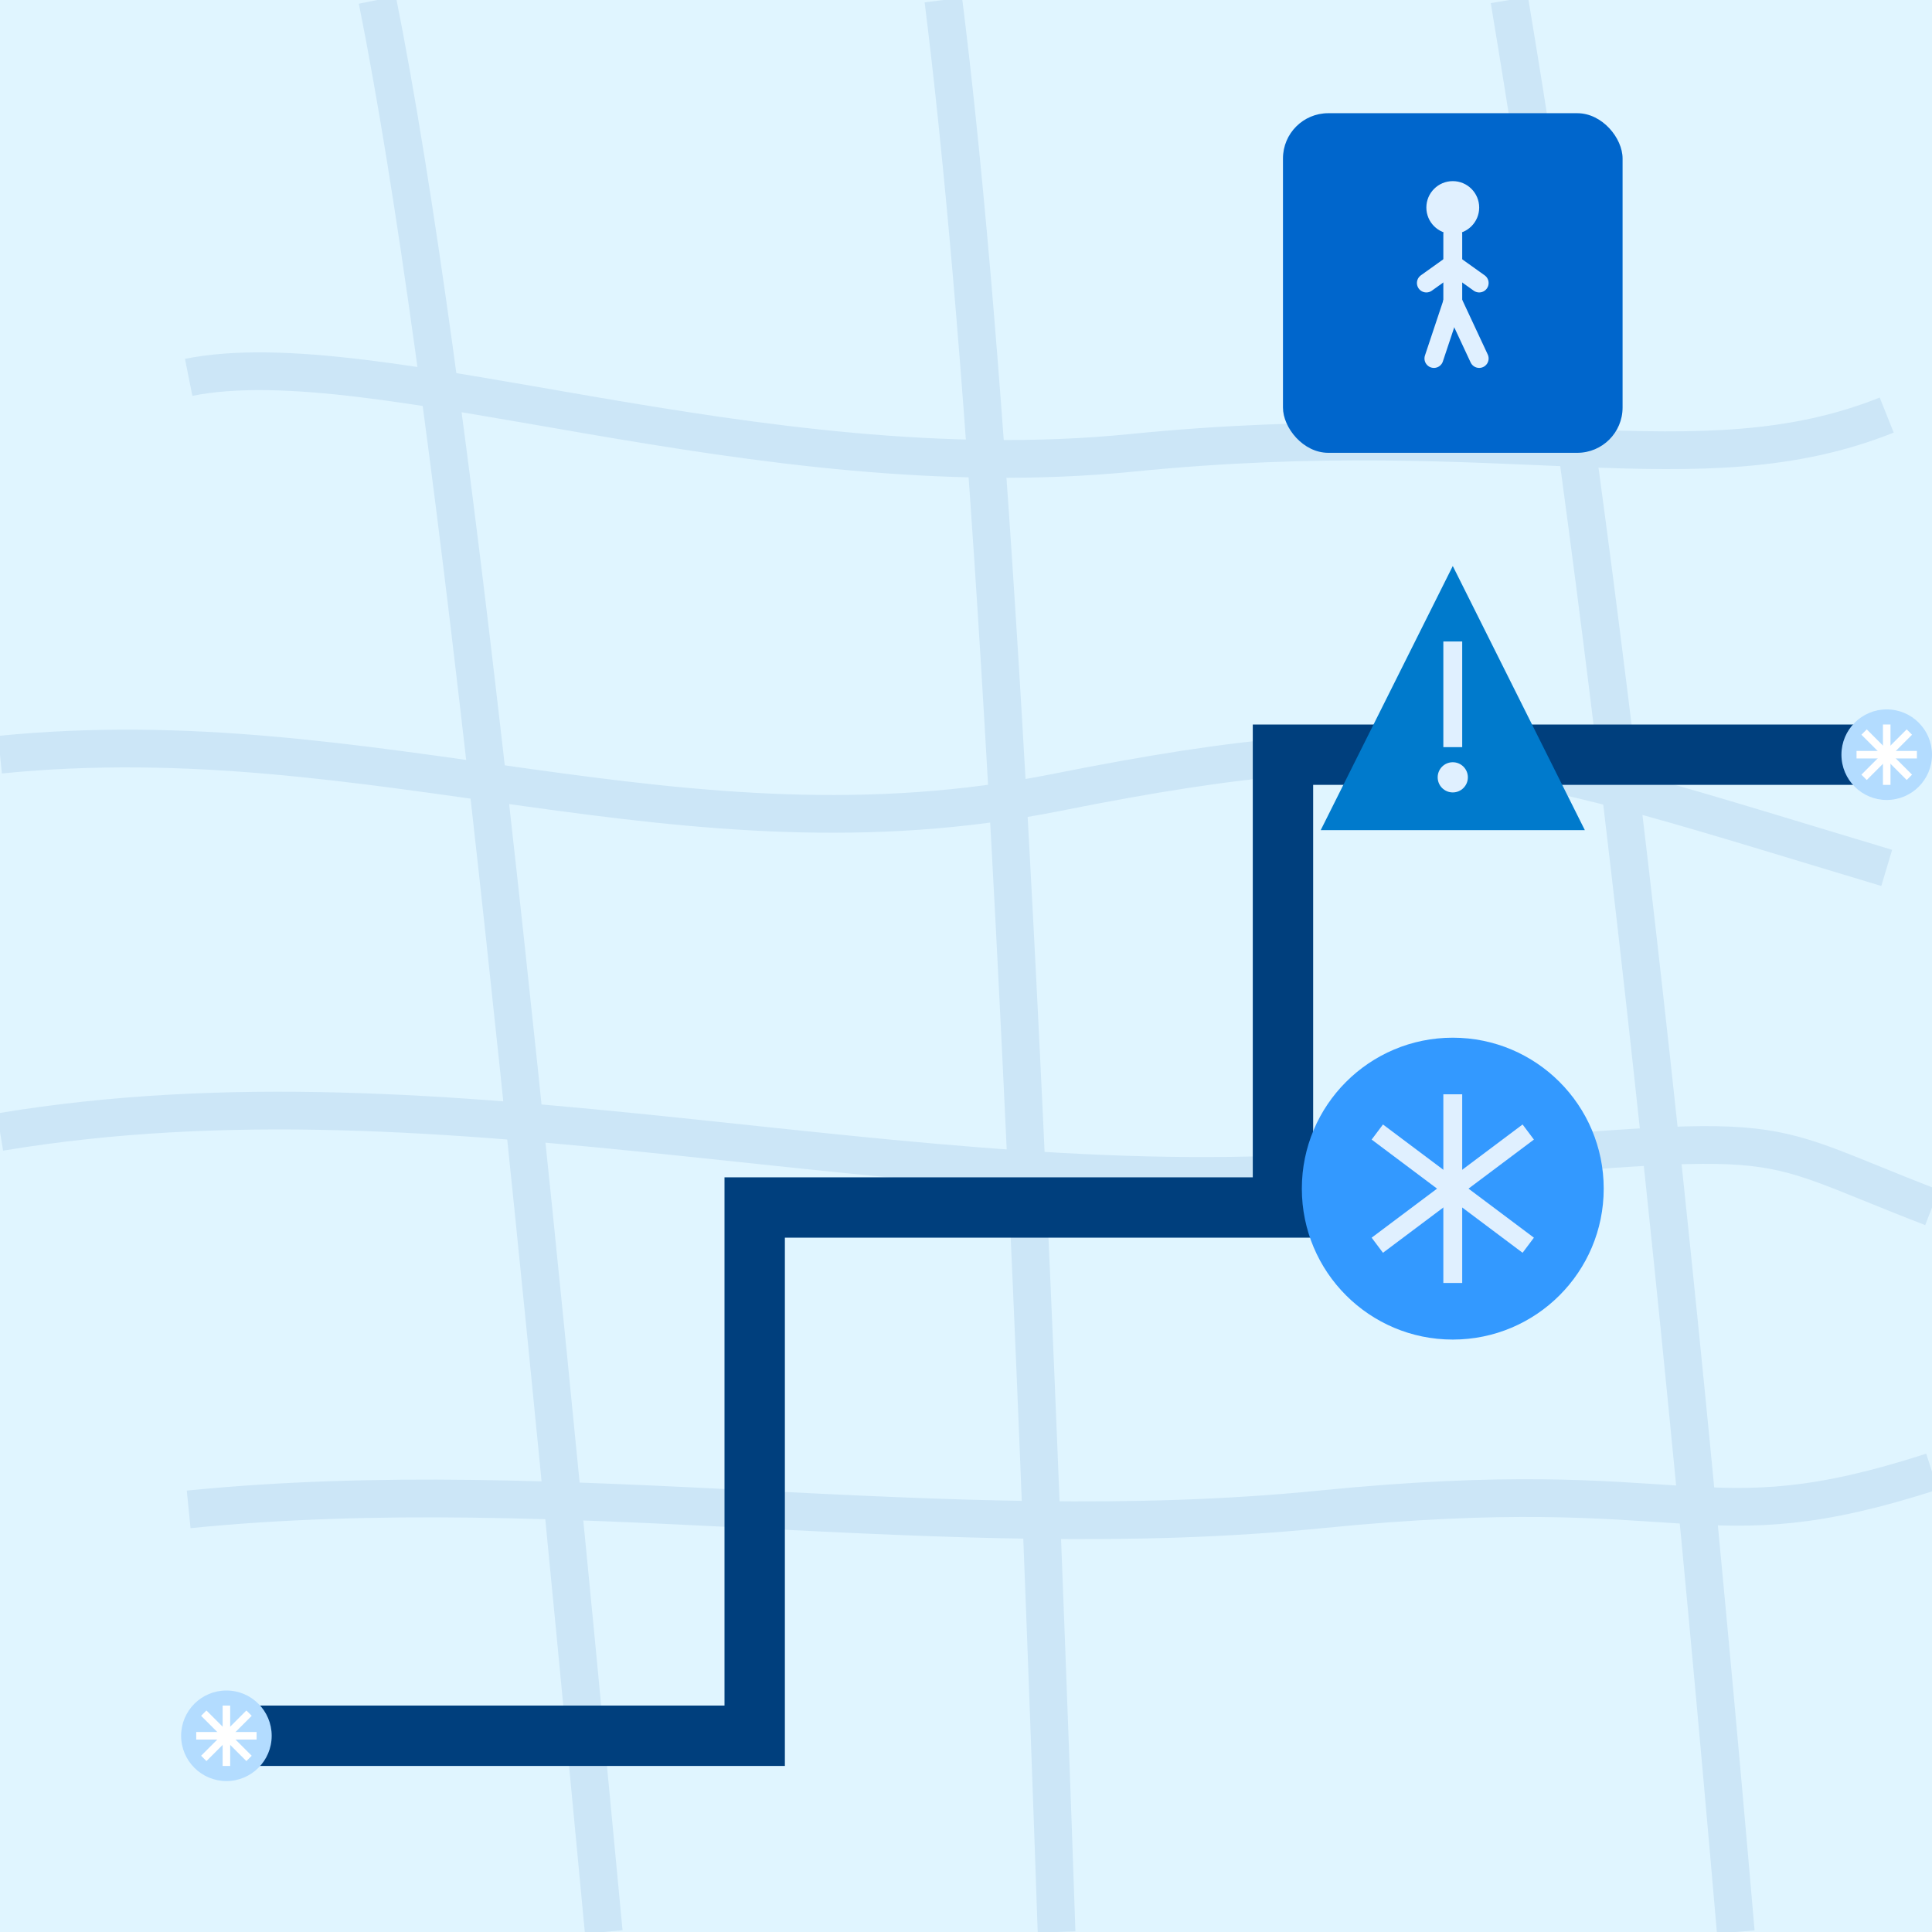 <svg width="512" height="512" viewBox="0 0 512 512" xmlns="http://www.w3.org/2000/svg">
  <!-- Fundo -->
  <rect width="512" height="512" fill="#e0f5ff"></rect>

  <!-- Ruas curvas simuladas -->
  <g stroke="#cce6f7" stroke-width="10" fill="none">
    <path d="M50 100 C100 90, 200 130, 300 120 S450 130, 500 110"></path>
    <path d="M0 200 C100 190, 180 230, 280 210 S400 200, 500 230"></path>
    <path d="M0 300 C120 280, 240 320, 360 310 S460 300, 512 320"></path>
    <path d="M50 400 C150 390, 250 410, 350 400 S450 410, 512 390"></path>
    <path d="M100 0 C120 100, 140 300, 160 512"></path>
    <path d="M250 0 C260 80, 270 220, 280 512"></path>
    <path d="M400 0 C420 120, 440 280, 460 512"></path>
  </g>

  <!-- Rota angular (com curvas de 90° à direita) -->
  <path d="M60 460 L200 460 L200 320 L340 320 L340 200 L500 200" stroke="#003f7d" stroke-width="16" fill="none" stroke-linecap="round"></path>

  <!-- Asterisco no início -->
  <g transform="translate(60,460)">
    <circle cx="0" cy="0" r="12" fill="#b3dcff"></circle>
    <line x1="-8" y1="0" x2="8" y2="0" stroke="#ffffff" stroke-width="2"></line>
    <line x1="0" y1="-8" x2="0" y2="8" stroke="#ffffff" stroke-width="2"></line>
    <line x1="-6" y1="-6" x2="6" y2="6" stroke="#ffffff" stroke-width="2"></line>
    <line x1="-6" y1="6" x2="6" y2="-6" stroke="#ffffff" stroke-width="2"></line>
  </g>

  <!-- Asterisco no fim -->
  <g transform="translate(500,200)">
    <circle cx="0" cy="0" r="12" fill="#b3dcff"></circle>
    <line x1="-8" y1="0" x2="8" y2="0" stroke="#ffffff" stroke-width="2"></line>
    <line x1="0" y1="-8" x2="0" y2="8" stroke="#ffffff" stroke-width="2"></line>
    <line x1="-6" y1="-6" x2="6" y2="6" stroke="#ffffff" stroke-width="2"></line>
    <line x1="-6" y1="6" x2="6" y2="-6" stroke="#ffffff" stroke-width="2"></line>
  </g>

  <!-- Ícone pedestre (corrigido: pessoa caminhando) -->
  <g transform="translate(340,30)">
    <rect width="90" height="90" rx="12" fill="#0066cc"></rect>
    <circle cx="45" cy="25" r="7" fill="#e0f0ff"></circle>
    <path d="M45 32 L45 50" stroke="#e0f0ff" stroke-width="5" stroke-linecap="round"></path>
    <path d="M45 50 L40 65" stroke="#e0f0ff" stroke-width="5" stroke-linecap="round"></path>
    <path d="M45 50 L52 65" stroke="#e0f0ff" stroke-width="5" stroke-linecap="round"></path>
    <path d="M45 40 L38 45" stroke="#e0f0ff" stroke-width="5" stroke-linecap="round"></path>
    <path d="M45 40 L52 45" stroke="#e0f0ff" stroke-width="5" stroke-linecap="round"></path>
  </g>

  <!-- Ícone alerta (triângulo com exclamação) -->
  <g transform="translate(340,140)">
    <polygon points="45,10 80,80 10,80" fill="#007acc"></polygon>
    <line x1="45" y1="30" x2="45" y2="58" stroke="#e0f0ff" stroke-width="5"></line>
    <circle cx="45" cy="66" r="4" fill="#e0f0ff"></circle>
  </g>

  <!-- Ícone de informação (asterisco grande) -->
  <g transform="translate(340,270)">
    <circle cx="45" cy="45" r="40" fill="#3399ff"></circle>
    <line x1="45" y1="20" x2="45" y2="70" stroke="#e0f0ff" stroke-width="5"></line>
    <line x1="25" y1="30" x2="65" y2="60" stroke="#e0f0ff" stroke-width="5"></line>
    <line x1="25" y1="60" x2="65" y2="30" stroke="#e0f0ff" stroke-width="5"></line>
  </g>
</svg>
